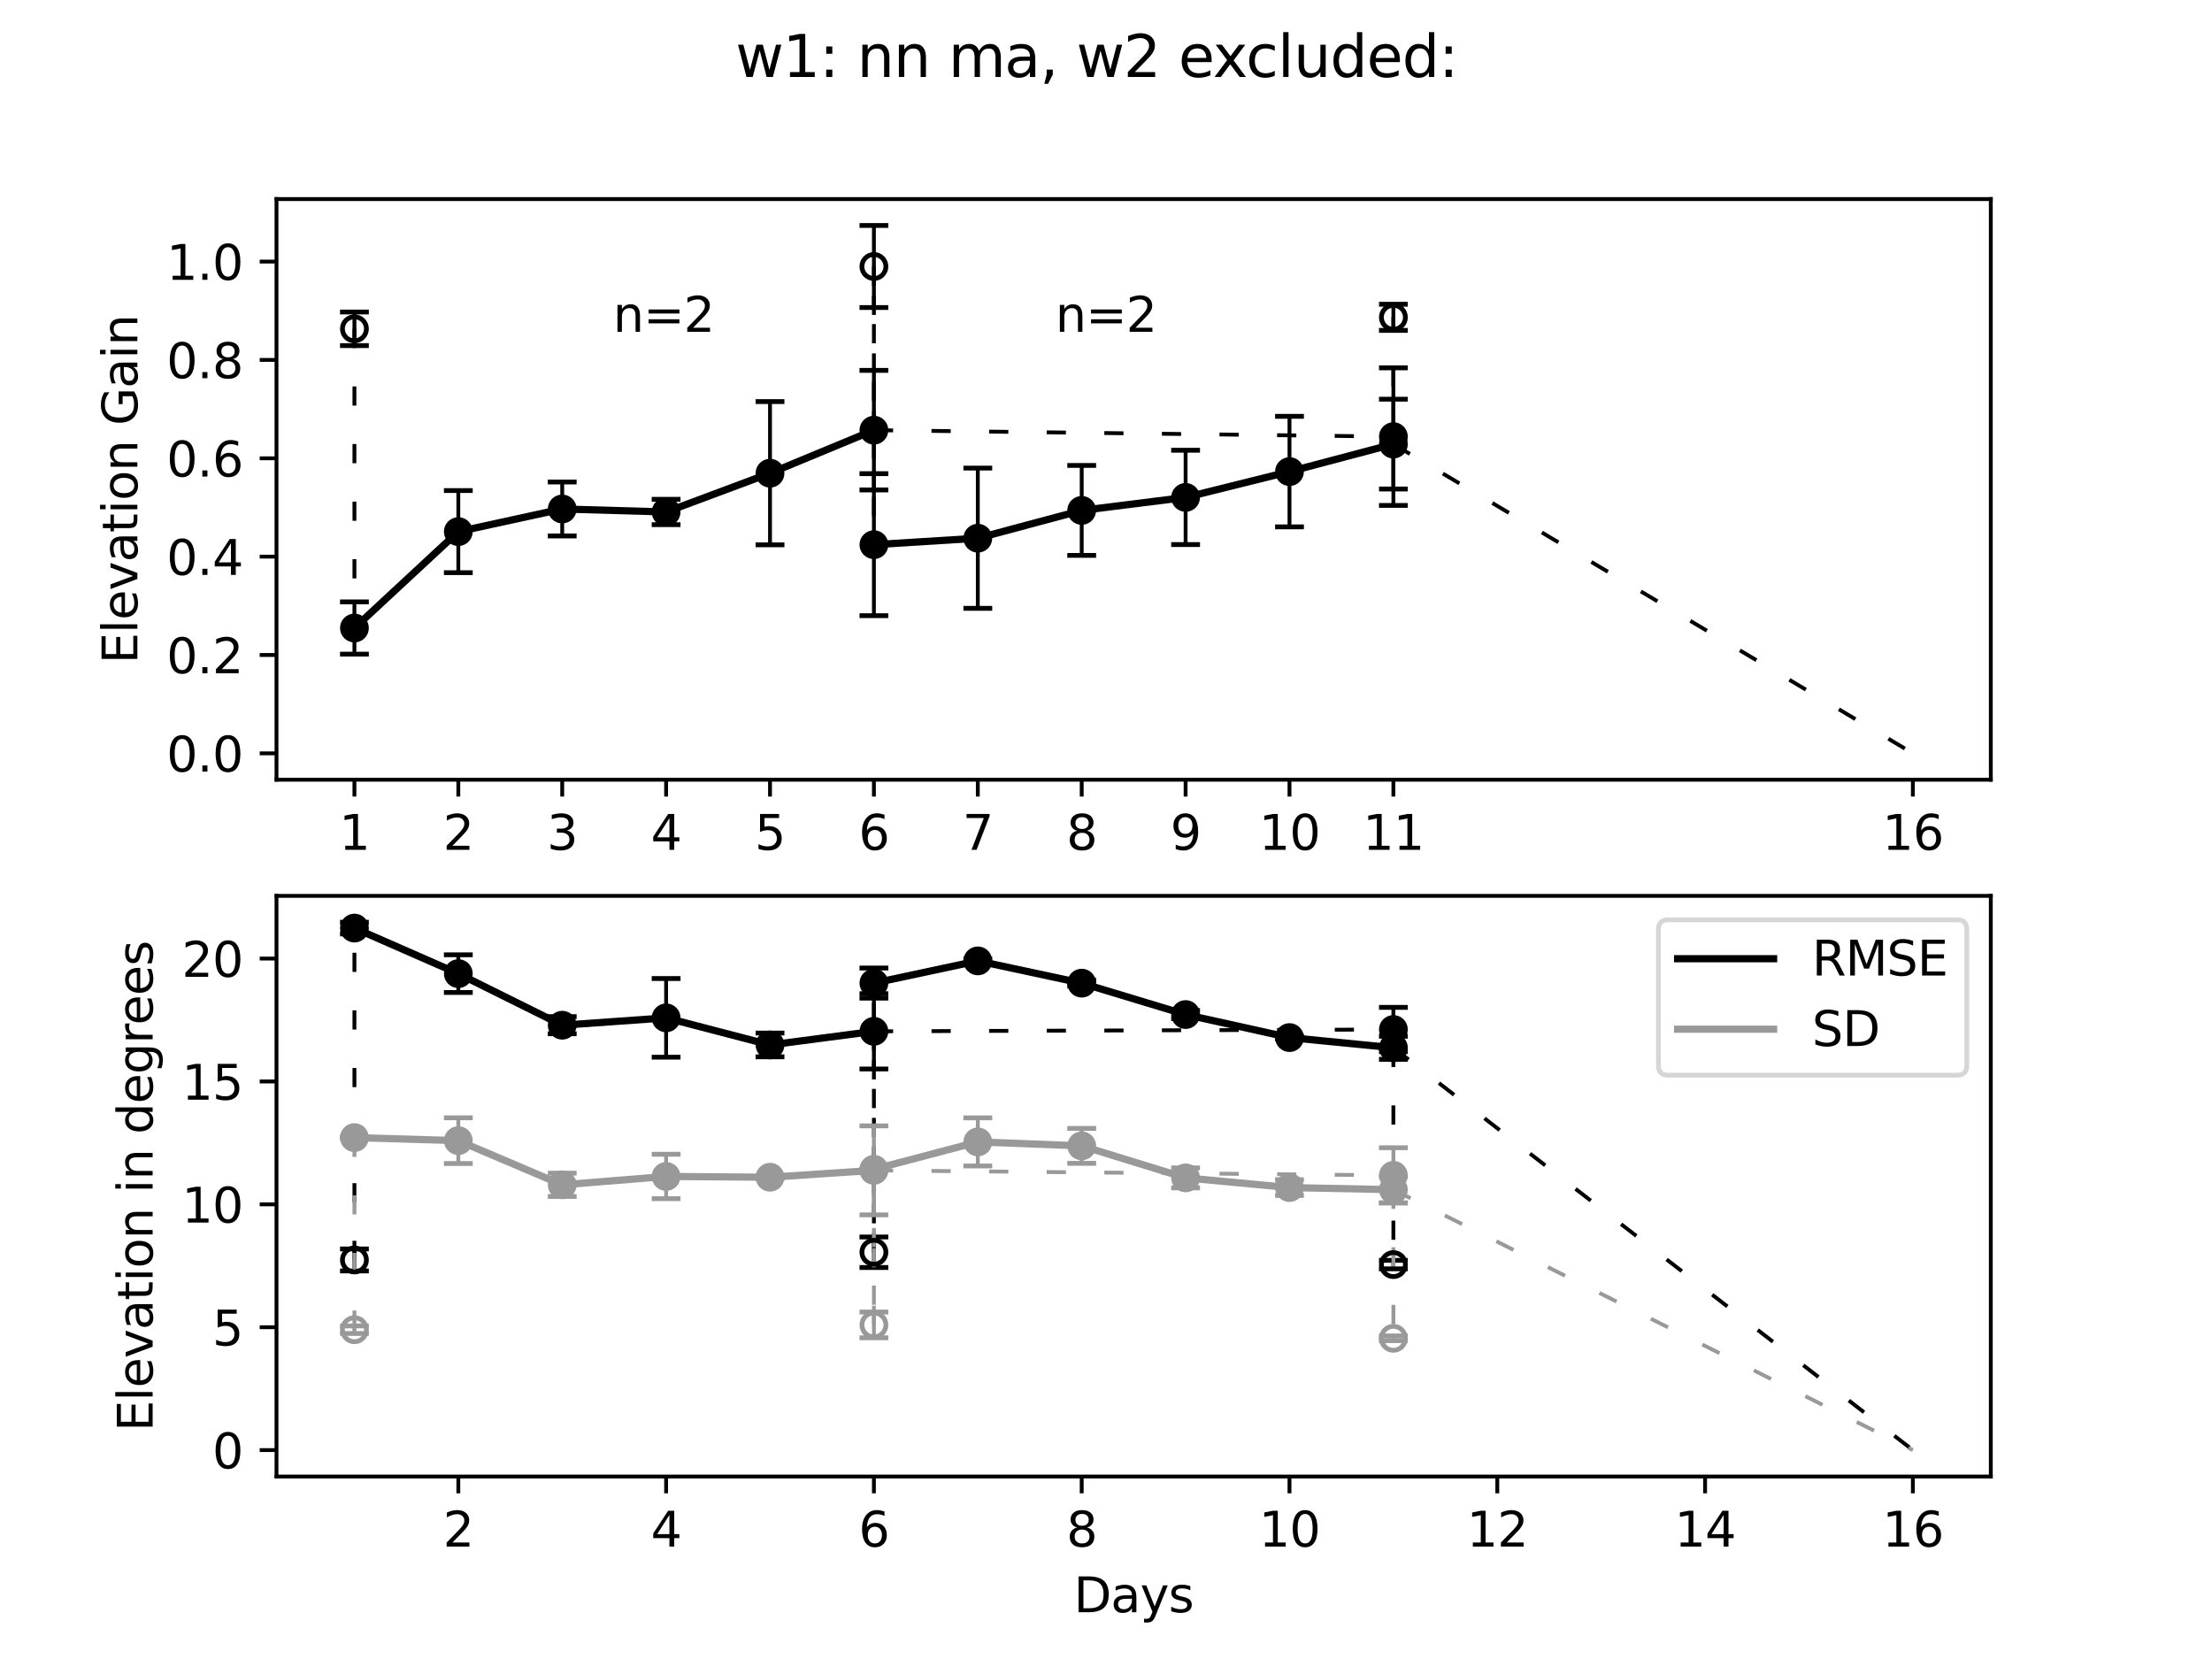 <?xml version="1.0" encoding="utf-8" standalone="no"?>
<!DOCTYPE svg PUBLIC "-//W3C//DTD SVG 1.1//EN"
  "http://www.w3.org/Graphics/SVG/1.1/DTD/svg11.dtd">
<svg xmlns:xlink="http://www.w3.org/1999/xlink" width="460.8pt" height="345.6pt" viewBox="0 0 460.8 345.6" xmlns="http://www.w3.org/2000/svg" version="1.1">
 <defs>
  <style type="text/css">*{stroke-linejoin: round; stroke-linecap: butt}</style>
 </defs>
 <g id="figure_1">
  <g id="patch_1">
   <path d="M 0 345.6 
L 460.8 345.6 
L 460.8 0 
L 0 0 
z
" style="fill: #ffffff"/>
  </g>
  <g id="axes_1">
   <g id="patch_2">
    <path d="M 57.6 162.432 
L 414.72 162.432 
L 414.72 41.472 
L 57.6 41.472 
z
" style="fill: #ffffff"/>
   </g>
   <g id="matplotlib.axis_1">
    <g id="xtick_1">
     <g id="line2d_1">
      <defs>
       <path id="m99b8ac9772" d="M 0 0 
L 0 3.5 
" style="stroke: #000000; stroke-width: 0.8"/>
      </defs>
      <g>
       <use xlink:href="#m99b8ac9772" x="73.833" y="162.432" style="stroke: #000000; stroke-width: 0.8"/>
      </g>
     </g>
     <g id="text_1">
      <!-- 1 -->
      <g transform="translate(70.651 177.03) scale(0.1 -0.1)">
       <defs>
        <path id="DejaVuSans-31" d="M 794 531 
L 1825 531 
L 1825 4091 
L 703 3866 
L 703 4441 
L 1819 4666 
L 2450 4666 
L 2450 531 
L 3481 531 
L 3481 0 
L 794 0 
L 794 531 
z
" transform="scale(0.016)"/>
       </defs>
       <use xlink:href="#DejaVuSans-31"/>
      </g>
     </g>
    </g>
    <g id="xtick_2">
     <g id="line2d_2">
      <g>
       <use xlink:href="#m99b8ac9772" x="95.476" y="162.432" style="stroke: #000000; stroke-width: 0.8"/>
      </g>
     </g>
     <g id="text_2">
      <!-- 2 -->
      <g transform="translate(92.295 177.03) scale(0.1 -0.1)">
       <defs>
        <path id="DejaVuSans-32" d="M 1228 531 
L 3431 531 
L 3431 0 
L 469 0 
L 469 531 
Q 828 903 1448 1529 
Q 2069 2156 2228 2338 
Q 2531 2678 2651 2914 
Q 2772 3150 2772 3378 
Q 2772 3750 2511 3984 
Q 2250 4219 1831 4219 
Q 1534 4219 1204 4116 
Q 875 4013 500 3803 
L 500 4441 
Q 881 4594 1212 4672 
Q 1544 4750 1819 4750 
Q 2544 4750 2975 4387 
Q 3406 4025 3406 3419 
Q 3406 3131 3298 2873 
Q 3191 2616 2906 2266 
Q 2828 2175 2409 1742 
Q 1991 1309 1228 531 
z
" transform="scale(0.016)"/>
       </defs>
       <use xlink:href="#DejaVuSans-32"/>
      </g>
     </g>
    </g>
    <g id="xtick_3">
     <g id="line2d_3">
      <g>
       <use xlink:href="#m99b8ac9772" x="117.12" y="162.432" style="stroke: #000000; stroke-width: 0.8"/>
      </g>
     </g>
     <g id="text_3">
      <!-- 3 -->
      <g transform="translate(113.939 177.03) scale(0.1 -0.1)">
       <defs>
        <path id="DejaVuSans-33" d="M 2597 2516 
Q 3050 2419 3304 2112 
Q 3559 1806 3559 1356 
Q 3559 666 3084 287 
Q 2609 -91 1734 -91 
Q 1441 -91 1130 -33 
Q 819 25 488 141 
L 488 750 
Q 750 597 1062 519 
Q 1375 441 1716 441 
Q 2309 441 2620 675 
Q 2931 909 2931 1356 
Q 2931 1769 2642 2001 
Q 2353 2234 1838 2234 
L 1294 2234 
L 1294 2753 
L 1863 2753 
Q 2328 2753 2575 2939 
Q 2822 3125 2822 3475 
Q 2822 3834 2567 4026 
Q 2313 4219 1838 4219 
Q 1578 4219 1281 4162 
Q 984 4106 628 3988 
L 628 4550 
Q 988 4650 1302 4700 
Q 1616 4750 1894 4750 
Q 2613 4750 3031 4423 
Q 3450 4097 3450 3541 
Q 3450 3153 3228 2886 
Q 3006 2619 2597 2516 
z
" transform="scale(0.016)"/>
       </defs>
       <use xlink:href="#DejaVuSans-33"/>
      </g>
     </g>
    </g>
    <g id="xtick_4">
     <g id="line2d_4">
      <g>
       <use xlink:href="#m99b8ac9772" x="138.764" y="162.432" style="stroke: #000000; stroke-width: 0.8"/>
      </g>
     </g>
     <g id="text_4">
      <!-- 4 -->
      <g transform="translate(135.582 177.03) scale(0.1 -0.1)">
       <defs>
        <path id="DejaVuSans-34" d="M 2419 4116 
L 825 1625 
L 2419 1625 
L 2419 4116 
z
M 2253 4666 
L 3047 4666 
L 3047 1625 
L 3713 1625 
L 3713 1100 
L 3047 1100 
L 3047 0 
L 2419 0 
L 2419 1100 
L 313 1100 
L 313 1709 
L 2253 4666 
z
" transform="scale(0.016)"/>
       </defs>
       <use xlink:href="#DejaVuSans-34"/>
      </g>
     </g>
    </g>
    <g id="xtick_5">
     <g id="line2d_5">
      <g>
       <use xlink:href="#m99b8ac9772" x="160.407" y="162.432" style="stroke: #000000; stroke-width: 0.8"/>
      </g>
     </g>
     <g id="text_5">
      <!-- 5 -->
      <g transform="translate(157.226 177.03) scale(0.1 -0.1)">
       <defs>
        <path id="DejaVuSans-35" d="M 691 4666 
L 3169 4666 
L 3169 4134 
L 1269 4134 
L 1269 2991 
Q 1406 3038 1543 3061 
Q 1681 3084 1819 3084 
Q 2600 3084 3056 2656 
Q 3513 2228 3513 1497 
Q 3513 744 3044 326 
Q 2575 -91 1722 -91 
Q 1428 -91 1123 -41 
Q 819 9 494 109 
L 494 744 
Q 775 591 1075 516 
Q 1375 441 1709 441 
Q 2250 441 2565 725 
Q 2881 1009 2881 1497 
Q 2881 1984 2565 2268 
Q 2250 2553 1709 2553 
Q 1456 2553 1204 2497 
Q 953 2441 691 2322 
L 691 4666 
z
" transform="scale(0.016)"/>
       </defs>
       <use xlink:href="#DejaVuSans-35"/>
      </g>
     </g>
    </g>
    <g id="xtick_6">
     <g id="line2d_6">
      <g>
       <use xlink:href="#m99b8ac9772" x="182.051" y="162.432" style="stroke: #000000; stroke-width: 0.8"/>
      </g>
     </g>
     <g id="text_6">
      <!-- 6 -->
      <g transform="translate(178.87 177.03) scale(0.1 -0.1)">
       <defs>
        <path id="DejaVuSans-36" d="M 2113 2584 
Q 1688 2584 1439 2293 
Q 1191 2003 1191 1497 
Q 1191 994 1439 701 
Q 1688 409 2113 409 
Q 2538 409 2786 701 
Q 3034 994 3034 1497 
Q 3034 2003 2786 2293 
Q 2538 2584 2113 2584 
z
M 3366 4563 
L 3366 3988 
Q 3128 4100 2886 4159 
Q 2644 4219 2406 4219 
Q 1781 4219 1451 3797 
Q 1122 3375 1075 2522 
Q 1259 2794 1537 2939 
Q 1816 3084 2150 3084 
Q 2853 3084 3261 2657 
Q 3669 2231 3669 1497 
Q 3669 778 3244 343 
Q 2819 -91 2113 -91 
Q 1303 -91 875 529 
Q 447 1150 447 2328 
Q 447 3434 972 4092 
Q 1497 4750 2381 4750 
Q 2619 4750 2861 4703 
Q 3103 4656 3366 4563 
z
" transform="scale(0.016)"/>
       </defs>
       <use xlink:href="#DejaVuSans-36"/>
      </g>
     </g>
    </g>
    <g id="xtick_7">
     <g id="line2d_7">
      <g>
       <use xlink:href="#m99b8ac9772" x="203.695" y="162.432" style="stroke: #000000; stroke-width: 0.8"/>
      </g>
     </g>
     <g id="text_7">
      <!-- 7 -->
      <g transform="translate(200.513 177.03) scale(0.1 -0.1)">
       <defs>
        <path id="DejaVuSans-37" d="M 525 4666 
L 3525 4666 
L 3525 4397 
L 1831 0 
L 1172 0 
L 2766 4134 
L 525 4134 
L 525 4666 
z
" transform="scale(0.016)"/>
       </defs>
       <use xlink:href="#DejaVuSans-37"/>
      </g>
     </g>
    </g>
    <g id="xtick_8">
     <g id="line2d_8">
      <g>
       <use xlink:href="#m99b8ac9772" x="225.338" y="162.432" style="stroke: #000000; stroke-width: 0.8"/>
      </g>
     </g>
     <g id="text_8">
      <!-- 8 -->
      <g transform="translate(222.157 177.03) scale(0.1 -0.1)">
       <defs>
        <path id="DejaVuSans-38" d="M 2034 2216 
Q 1584 2216 1326 1975 
Q 1069 1734 1069 1313 
Q 1069 891 1326 650 
Q 1584 409 2034 409 
Q 2484 409 2743 651 
Q 3003 894 3003 1313 
Q 3003 1734 2745 1975 
Q 2488 2216 2034 2216 
z
M 1403 2484 
Q 997 2584 770 2862 
Q 544 3141 544 3541 
Q 544 4100 942 4425 
Q 1341 4750 2034 4750 
Q 2731 4750 3128 4425 
Q 3525 4100 3525 3541 
Q 3525 3141 3298 2862 
Q 3072 2584 2669 2484 
Q 3125 2378 3379 2068 
Q 3634 1759 3634 1313 
Q 3634 634 3220 271 
Q 2806 -91 2034 -91 
Q 1263 -91 848 271 
Q 434 634 434 1313 
Q 434 1759 690 2068 
Q 947 2378 1403 2484 
z
M 1172 3481 
Q 1172 3119 1398 2916 
Q 1625 2713 2034 2713 
Q 2441 2713 2670 2916 
Q 2900 3119 2900 3481 
Q 2900 3844 2670 4047 
Q 2441 4250 2034 4250 
Q 1625 4250 1398 4047 
Q 1172 3844 1172 3481 
z
" transform="scale(0.016)"/>
       </defs>
       <use xlink:href="#DejaVuSans-38"/>
      </g>
     </g>
    </g>
    <g id="xtick_9">
     <g id="line2d_9">
      <g>
       <use xlink:href="#m99b8ac9772" x="246.982" y="162.432" style="stroke: #000000; stroke-width: 0.8"/>
      </g>
     </g>
     <g id="text_9">
      <!-- 9 -->
      <g transform="translate(243.801 177.03) scale(0.1 -0.1)">
       <defs>
        <path id="DejaVuSans-39" d="M 703 97 
L 703 672 
Q 941 559 1184 500 
Q 1428 441 1663 441 
Q 2288 441 2617 861 
Q 2947 1281 2994 2138 
Q 2813 1869 2534 1725 
Q 2256 1581 1919 1581 
Q 1219 1581 811 2004 
Q 403 2428 403 3163 
Q 403 3881 828 4315 
Q 1253 4750 1959 4750 
Q 2769 4750 3195 4129 
Q 3622 3509 3622 2328 
Q 3622 1225 3098 567 
Q 2575 -91 1691 -91 
Q 1453 -91 1209 -44 
Q 966 3 703 97 
z
M 1959 2075 
Q 2384 2075 2632 2365 
Q 2881 2656 2881 3163 
Q 2881 3666 2632 3958 
Q 2384 4250 1959 4250 
Q 1534 4250 1286 3958 
Q 1038 3666 1038 3163 
Q 1038 2656 1286 2365 
Q 1534 2075 1959 2075 
z
" transform="scale(0.016)"/>
       </defs>
       <use xlink:href="#DejaVuSans-39"/>
      </g>
     </g>
    </g>
    <g id="xtick_10">
     <g id="line2d_10">
      <g>
       <use xlink:href="#m99b8ac9772" x="268.625" y="162.432" style="stroke: #000000; stroke-width: 0.8"/>
      </g>
     </g>
     <g id="text_10">
      <!-- 10 -->
      <g transform="translate(262.263 177.03) scale(0.1 -0.1)">
       <defs>
        <path id="DejaVuSans-30" d="M 2034 4250 
Q 1547 4250 1301 3770 
Q 1056 3291 1056 2328 
Q 1056 1369 1301 889 
Q 1547 409 2034 409 
Q 2525 409 2770 889 
Q 3016 1369 3016 2328 
Q 3016 3291 2770 3770 
Q 2525 4250 2034 4250 
z
M 2034 4750 
Q 2819 4750 3233 4129 
Q 3647 3509 3647 2328 
Q 3647 1150 3233 529 
Q 2819 -91 2034 -91 
Q 1250 -91 836 529 
Q 422 1150 422 2328 
Q 422 3509 836 4129 
Q 1250 4750 2034 4750 
z
" transform="scale(0.016)"/>
       </defs>
       <use xlink:href="#DejaVuSans-31"/>
       <use xlink:href="#DejaVuSans-30" x="63.623"/>
      </g>
     </g>
    </g>
    <g id="xtick_11">
     <g id="line2d_11">
      <g>
       <use xlink:href="#m99b8ac9772" x="290.269" y="162.432" style="stroke: #000000; stroke-width: 0.8"/>
      </g>
     </g>
     <g id="text_11">
      <!-- 11 -->
      <g transform="translate(283.907 177.03) scale(0.1 -0.1)">
       <use xlink:href="#DejaVuSans-31"/>
       <use xlink:href="#DejaVuSans-31" x="63.623"/>
      </g>
     </g>
    </g>
    <g id="xtick_12">
     <g id="line2d_12">
      <g>
       <use xlink:href="#m99b8ac9772" x="398.487" y="162.432" style="stroke: #000000; stroke-width: 0.8"/>
      </g>
     </g>
     <g id="text_12">
      <!-- 16 -->
      <g transform="translate(392.125 177.03) scale(0.1 -0.1)">
       <use xlink:href="#DejaVuSans-31"/>
       <use xlink:href="#DejaVuSans-36" x="63.623"/>
      </g>
     </g>
    </g>
   </g>
   <g id="matplotlib.axis_2">
    <g id="ytick_1">
     <g id="line2d_13">
      <defs>
       <path id="m2512ee5a54" d="M 0 0 
L -3.5 0 
" style="stroke: #000000; stroke-width: 0.8"/>
      </defs>
      <g>
       <use xlink:href="#m2512ee5a54" x="57.6" y="156.934" style="stroke: #000000; stroke-width: 0.8"/>
      </g>
     </g>
     <g id="text_13">
      <!-- 0.0 -->
      <g transform="translate(34.697 160.733) scale(0.1 -0.1)">
       <defs>
        <path id="DejaVuSans-2e" d="M 684 794 
L 1344 794 
L 1344 0 
L 684 0 
L 684 794 
z
" transform="scale(0.016)"/>
       </defs>
       <use xlink:href="#DejaVuSans-30"/>
       <use xlink:href="#DejaVuSans-2e" x="63.623"/>
       <use xlink:href="#DejaVuSans-30" x="95.41"/>
      </g>
     </g>
    </g>
    <g id="ytick_2">
     <g id="line2d_14">
      <g>
       <use xlink:href="#m2512ee5a54" x="57.6" y="136.445" style="stroke: #000000; stroke-width: 0.8"/>
      </g>
     </g>
     <g id="text_14">
      <!-- 0.2 -->
      <g transform="translate(34.697 140.245) scale(0.1 -0.1)">
       <use xlink:href="#DejaVuSans-30"/>
       <use xlink:href="#DejaVuSans-2e" x="63.623"/>
       <use xlink:href="#DejaVuSans-32" x="95.41"/>
      </g>
     </g>
    </g>
    <g id="ytick_3">
     <g id="line2d_15">
      <g>
       <use xlink:href="#m2512ee5a54" x="57.6" y="115.957" style="stroke: #000000; stroke-width: 0.8"/>
      </g>
     </g>
     <g id="text_15">
      <!-- 0.4 -->
      <g transform="translate(34.697 119.756) scale(0.1 -0.1)">
       <use xlink:href="#DejaVuSans-30"/>
       <use xlink:href="#DejaVuSans-2e" x="63.623"/>
       <use xlink:href="#DejaVuSans-34" x="95.41"/>
      </g>
     </g>
    </g>
    <g id="ytick_4">
     <g id="line2d_16">
      <g>
       <use xlink:href="#m2512ee5a54" x="57.6" y="95.468" style="stroke: #000000; stroke-width: 0.8"/>
      </g>
     </g>
     <g id="text_16">
      <!-- 0.6 -->
      <g transform="translate(34.697 99.268) scale(0.1 -0.1)">
       <use xlink:href="#DejaVuSans-30"/>
       <use xlink:href="#DejaVuSans-2e" x="63.623"/>
       <use xlink:href="#DejaVuSans-36" x="95.41"/>
      </g>
     </g>
    </g>
    <g id="ytick_5">
     <g id="line2d_17">
      <g>
       <use xlink:href="#m2512ee5a54" x="57.6" y="74.98" style="stroke: #000000; stroke-width: 0.8"/>
      </g>
     </g>
     <g id="text_17">
      <!-- 0.8 -->
      <g transform="translate(34.697 78.779) scale(0.1 -0.1)">
       <use xlink:href="#DejaVuSans-30"/>
       <use xlink:href="#DejaVuSans-2e" x="63.623"/>
       <use xlink:href="#DejaVuSans-38" x="95.41"/>
      </g>
     </g>
    </g>
    <g id="ytick_6">
     <g id="line2d_18">
      <g>
       <use xlink:href="#m2512ee5a54" x="57.6" y="54.492" style="stroke: #000000; stroke-width: 0.8"/>
      </g>
     </g>
     <g id="text_18">
      <!-- 1.0 -->
      <g transform="translate(34.697 58.291) scale(0.1 -0.1)">
       <use xlink:href="#DejaVuSans-31"/>
       <use xlink:href="#DejaVuSans-2e" x="63.623"/>
       <use xlink:href="#DejaVuSans-30" x="95.41"/>
      </g>
     </g>
    </g>
    <g id="text_19">
     <!-- Elevation Gain -->
     <g transform="translate(28.617 138.263) rotate(-90) scale(0.1 -0.1)">
      <defs>
       <path id="DejaVuSans-45" d="M 628 4666 
L 3578 4666 
L 3578 4134 
L 1259 4134 
L 1259 2753 
L 3481 2753 
L 3481 2222 
L 1259 2222 
L 1259 531 
L 3634 531 
L 3634 0 
L 628 0 
L 628 4666 
z
" transform="scale(0.016)"/>
       <path id="DejaVuSans-6c" d="M 603 4863 
L 1178 4863 
L 1178 0 
L 603 0 
L 603 4863 
z
" transform="scale(0.016)"/>
       <path id="DejaVuSans-65" d="M 3597 1894 
L 3597 1613 
L 953 1613 
Q 991 1019 1311 708 
Q 1631 397 2203 397 
Q 2534 397 2845 478 
Q 3156 559 3463 722 
L 3463 178 
Q 3153 47 2828 -22 
Q 2503 -91 2169 -91 
Q 1331 -91 842 396 
Q 353 884 353 1716 
Q 353 2575 817 3079 
Q 1281 3584 2069 3584 
Q 2775 3584 3186 3129 
Q 3597 2675 3597 1894 
z
M 3022 2063 
Q 3016 2534 2758 2815 
Q 2500 3097 2075 3097 
Q 1594 3097 1305 2825 
Q 1016 2553 972 2059 
L 3022 2063 
z
" transform="scale(0.016)"/>
       <path id="DejaVuSans-76" d="M 191 3500 
L 800 3500 
L 1894 563 
L 2988 3500 
L 3597 3500 
L 2284 0 
L 1503 0 
L 191 3500 
z
" transform="scale(0.016)"/>
       <path id="DejaVuSans-61" d="M 2194 1759 
Q 1497 1759 1228 1600 
Q 959 1441 959 1056 
Q 959 750 1161 570 
Q 1363 391 1709 391 
Q 2188 391 2477 730 
Q 2766 1069 2766 1631 
L 2766 1759 
L 2194 1759 
z
M 3341 1997 
L 3341 0 
L 2766 0 
L 2766 531 
Q 2569 213 2275 61 
Q 1981 -91 1556 -91 
Q 1019 -91 701 211 
Q 384 513 384 1019 
Q 384 1609 779 1909 
Q 1175 2209 1959 2209 
L 2766 2209 
L 2766 2266 
Q 2766 2663 2505 2880 
Q 2244 3097 1772 3097 
Q 1472 3097 1187 3025 
Q 903 2953 641 2809 
L 641 3341 
Q 956 3463 1253 3523 
Q 1550 3584 1831 3584 
Q 2591 3584 2966 3190 
Q 3341 2797 3341 1997 
z
" transform="scale(0.016)"/>
       <path id="DejaVuSans-74" d="M 1172 4494 
L 1172 3500 
L 2356 3500 
L 2356 3053 
L 1172 3053 
L 1172 1153 
Q 1172 725 1289 603 
Q 1406 481 1766 481 
L 2356 481 
L 2356 0 
L 1766 0 
Q 1100 0 847 248 
Q 594 497 594 1153 
L 594 3053 
L 172 3053 
L 172 3500 
L 594 3500 
L 594 4494 
L 1172 4494 
z
" transform="scale(0.016)"/>
       <path id="DejaVuSans-69" d="M 603 3500 
L 1178 3500 
L 1178 0 
L 603 0 
L 603 3500 
z
M 603 4863 
L 1178 4863 
L 1178 4134 
L 603 4134 
L 603 4863 
z
" transform="scale(0.016)"/>
       <path id="DejaVuSans-6f" d="M 1959 3097 
Q 1497 3097 1228 2736 
Q 959 2375 959 1747 
Q 959 1119 1226 758 
Q 1494 397 1959 397 
Q 2419 397 2687 759 
Q 2956 1122 2956 1747 
Q 2956 2369 2687 2733 
Q 2419 3097 1959 3097 
z
M 1959 3584 
Q 2709 3584 3137 3096 
Q 3566 2609 3566 1747 
Q 3566 888 3137 398 
Q 2709 -91 1959 -91 
Q 1206 -91 779 398 
Q 353 888 353 1747 
Q 353 2609 779 3096 
Q 1206 3584 1959 3584 
z
" transform="scale(0.016)"/>
       <path id="DejaVuSans-6e" d="M 3513 2113 
L 3513 0 
L 2938 0 
L 2938 2094 
Q 2938 2591 2744 2837 
Q 2550 3084 2163 3084 
Q 1697 3084 1428 2787 
Q 1159 2491 1159 1978 
L 1159 0 
L 581 0 
L 581 3500 
L 1159 3500 
L 1159 2956 
Q 1366 3272 1645 3428 
Q 1925 3584 2291 3584 
Q 2894 3584 3203 3211 
Q 3513 2838 3513 2113 
z
" transform="scale(0.016)"/>
       <path id="DejaVuSans-20" transform="scale(0.016)"/>
       <path id="DejaVuSans-47" d="M 3809 666 
L 3809 1919 
L 2778 1919 
L 2778 2438 
L 4434 2438 
L 4434 434 
Q 4069 175 3628 42 
Q 3188 -91 2688 -91 
Q 1594 -91 976 548 
Q 359 1188 359 2328 
Q 359 3472 976 4111 
Q 1594 4750 2688 4750 
Q 3144 4750 3555 4637 
Q 3966 4525 4313 4306 
L 4313 3634 
Q 3963 3931 3569 4081 
Q 3175 4231 2741 4231 
Q 1884 4231 1454 3753 
Q 1025 3275 1025 2328 
Q 1025 1384 1454 906 
Q 1884 428 2741 428 
Q 3075 428 3337 486 
Q 3600 544 3809 666 
z
" transform="scale(0.016)"/>
      </defs>
      <use xlink:href="#DejaVuSans-45"/>
      <use xlink:href="#DejaVuSans-6c" x="63.184"/>
      <use xlink:href="#DejaVuSans-65" x="90.967"/>
      <use xlink:href="#DejaVuSans-76" x="152.49"/>
      <use xlink:href="#DejaVuSans-61" x="211.67"/>
      <use xlink:href="#DejaVuSans-74" x="272.949"/>
      <use xlink:href="#DejaVuSans-69" x="312.158"/>
      <use xlink:href="#DejaVuSans-6f" x="339.941"/>
      <use xlink:href="#DejaVuSans-6e" x="401.123"/>
      <use xlink:href="#DejaVuSans-20" x="464.502"/>
      <use xlink:href="#DejaVuSans-47" x="496.289"/>
      <use xlink:href="#DejaVuSans-61" x="573.779"/>
      <use xlink:href="#DejaVuSans-69" x="635.059"/>
      <use xlink:href="#DejaVuSans-6e" x="662.842"/>
     </g>
    </g>
   </g>
   <g id="line2d_19">
    <path d="M 73.833 68.496 
L 73.833 130.828 
" clip-path="url(#pdf95508260)" style="fill: none; stroke-dasharray: 4,8; stroke-dashoffset: 0; stroke: #000000; stroke-width: 0.8"/>
   </g>
   <g id="line2d_20">
    <path d="M 73.833 130.828 
L 95.476 110.746 
L 117.12 106.03 
L 138.764 106.654 
L 160.407 98.578 
L 182.051 89.611 
" clip-path="url(#pdf95508260)" style="fill: none; stroke: #000000; stroke-width: 1.5; stroke-linecap: square"/>
   </g>
   <g id="line2d_21">
    <path d="M 182.051 89.611 
L 182.051 55.515 
" clip-path="url(#pdf95508260)" style="fill: none; stroke-dasharray: 4,8; stroke-dashoffset: 0; stroke: #000000; stroke-width: 0.8"/>
   </g>
   <g id="line2d_22">
    <path d="M 182.051 55.515 
L 182.051 113.466 
" clip-path="url(#pdf95508260)" style="fill: none; stroke-dasharray: 4,8; stroke-dashoffset: 0; stroke: #000000; stroke-width: 0.8"/>
   </g>
   <g id="line2d_23">
    <path d="M 182.051 113.466 
L 203.695 112.118 
L 225.338 106.326 
L 246.982 103.62 
L 268.625 98.241 
L 290.269 92.515 
" clip-path="url(#pdf95508260)" style="fill: none; stroke: #000000; stroke-width: 1.5; stroke-linecap: square"/>
   </g>
   <g id="line2d_24">
    <path d="M 290.269 92.515 
L 290.269 66.102 
" clip-path="url(#pdf95508260)" style="fill: none; stroke-dasharray: 4,8; stroke-dashoffset: 0; stroke: #000000; stroke-width: 0.8"/>
   </g>
   <g id="line2d_25">
    <path d="M 182.051 89.611 
L 290.269 90.958 
" clip-path="url(#pdf95508260)" style="fill: none; stroke-dasharray: 4,8; stroke-dashoffset: 0; stroke: #000000; stroke-width: 0.8"/>
   </g>
   <g id="line2d_26">
    <path d="M 290.269 92.515 
L 398.487 156.934 
" clip-path="url(#pdf95508260)" style="fill: none; stroke-dasharray: 4,8; stroke-dashoffset: 0; stroke: #000000; stroke-width: 0.8"/>
   </g>
   <g id="LineCollection_1">
    <path d="M 73.833 71.997 
L 73.833 64.995 
" clip-path="url(#pdf95508260)" style="fill: none; stroke: #000000; stroke-width: 0.8"/>
    <path d="M 182.051 64.06 
L 182.051 46.97 
" clip-path="url(#pdf95508260)" style="fill: none; stroke: #000000; stroke-width: 0.8"/>
    <path d="M 290.269 68.824 
L 290.269 63.38 
" clip-path="url(#pdf95508260)" style="fill: none; stroke: #000000; stroke-width: 0.8"/>
   </g>
   <g id="line2d_27">
    <defs>
     <path id="m10cc203f64" d="M 3 0 
L -3 -0 
" style="stroke: #000000"/>
    </defs>
    <g clip-path="url(#pdf95508260)">
     <use xlink:href="#m10cc203f64" x="73.833" y="71.997" style="stroke: #000000"/>
     <use xlink:href="#m10cc203f64" x="182.051" y="64.06" style="stroke: #000000"/>
     <use xlink:href="#m10cc203f64" x="290.269" y="68.824" style="stroke: #000000"/>
    </g>
   </g>
   <g id="line2d_28">
    <g clip-path="url(#pdf95508260)">
     <use xlink:href="#m10cc203f64" x="73.833" y="64.995" style="stroke: #000000"/>
     <use xlink:href="#m10cc203f64" x="182.051" y="46.97" style="stroke: #000000"/>
     <use xlink:href="#m10cc203f64" x="290.269" y="63.38" style="stroke: #000000"/>
    </g>
   </g>
   <g id="LineCollection_2">
    <path d="M 73.833 136.271 
L 73.833 125.385 
" clip-path="url(#pdf95508260)" style="fill: none; stroke: #000000; stroke-width: 0.8"/>
    <path d="M 95.476 119.297 
L 95.476 102.195 
" clip-path="url(#pdf95508260)" style="fill: none; stroke: #000000; stroke-width: 0.8"/>
    <path d="M 117.12 111.649 
L 117.12 100.411 
" clip-path="url(#pdf95508260)" style="fill: none; stroke: #000000; stroke-width: 0.8"/>
    <path d="M 138.764 109.299 
L 138.764 104.008 
" clip-path="url(#pdf95508260)" style="fill: none; stroke: #000000; stroke-width: 0.8"/>
    <path d="M 160.407 113.5 
L 160.407 83.656 
" clip-path="url(#pdf95508260)" style="fill: none; stroke: #000000; stroke-width: 0.8"/>
    <path d="M 182.051 102.066 
L 182.051 77.157 
" clip-path="url(#pdf95508260)" style="fill: none; stroke: #000000; stroke-width: 0.8"/>
    <path d="M 290.269 105.288 
L 290.269 76.627 
" clip-path="url(#pdf95508260)" style="fill: none; stroke: #000000; stroke-width: 0.8"/>
   </g>
   <g id="line2d_29">
    <g clip-path="url(#pdf95508260)">
     <use xlink:href="#m10cc203f64" x="73.833" y="136.271" style="stroke: #000000"/>
     <use xlink:href="#m10cc203f64" x="95.476" y="119.297" style="stroke: #000000"/>
     <use xlink:href="#m10cc203f64" x="117.12" y="111.649" style="stroke: #000000"/>
     <use xlink:href="#m10cc203f64" x="138.764" y="109.299" style="stroke: #000000"/>
     <use xlink:href="#m10cc203f64" x="160.407" y="113.5" style="stroke: #000000"/>
     <use xlink:href="#m10cc203f64" x="182.051" y="102.066" style="stroke: #000000"/>
     <use xlink:href="#m10cc203f64" x="290.269" y="105.288" style="stroke: #000000"/>
    </g>
   </g>
   <g id="line2d_30">
    <g clip-path="url(#pdf95508260)">
     <use xlink:href="#m10cc203f64" x="73.833" y="125.385" style="stroke: #000000"/>
     <use xlink:href="#m10cc203f64" x="95.476" y="102.195" style="stroke: #000000"/>
     <use xlink:href="#m10cc203f64" x="117.12" y="100.411" style="stroke: #000000"/>
     <use xlink:href="#m10cc203f64" x="138.764" y="104.008" style="stroke: #000000"/>
     <use xlink:href="#m10cc203f64" x="160.407" y="83.656" style="stroke: #000000"/>
     <use xlink:href="#m10cc203f64" x="182.051" y="77.157" style="stroke: #000000"/>
     <use xlink:href="#m10cc203f64" x="290.269" y="76.627" style="stroke: #000000"/>
    </g>
   </g>
   <g id="LineCollection_3">
    <path d="M 182.051 128.26 
L 182.051 98.673 
" clip-path="url(#pdf95508260)" style="fill: none; stroke: #000000; stroke-width: 0.8"/>
    <path d="M 203.695 126.725 
L 203.695 97.51 
" clip-path="url(#pdf95508260)" style="fill: none; stroke: #000000; stroke-width: 0.8"/>
    <path d="M 225.338 115.697 
L 225.338 96.955 
" clip-path="url(#pdf95508260)" style="fill: none; stroke: #000000; stroke-width: 0.8"/>
    <path d="M 246.982 113.445 
L 246.982 93.795 
" clip-path="url(#pdf95508260)" style="fill: none; stroke: #000000; stroke-width: 0.8"/>
    <path d="M 268.625 109.756 
L 268.625 86.727 
" clip-path="url(#pdf95508260)" style="fill: none; stroke: #000000; stroke-width: 0.8"/>
    <path d="M 290.269 101.868 
L 290.269 83.161 
" clip-path="url(#pdf95508260)" style="fill: none; stroke: #000000; stroke-width: 0.8"/>
   </g>
   <g id="line2d_31">
    <g clip-path="url(#pdf95508260)">
     <use xlink:href="#m10cc203f64" x="182.051" y="128.26" style="stroke: #000000"/>
     <use xlink:href="#m10cc203f64" x="203.695" y="126.725" style="stroke: #000000"/>
     <use xlink:href="#m10cc203f64" x="225.338" y="115.697" style="stroke: #000000"/>
     <use xlink:href="#m10cc203f64" x="246.982" y="113.445" style="stroke: #000000"/>
     <use xlink:href="#m10cc203f64" x="268.625" y="109.756" style="stroke: #000000"/>
     <use xlink:href="#m10cc203f64" x="290.269" y="101.868" style="stroke: #000000"/>
    </g>
   </g>
   <g id="line2d_32">
    <g clip-path="url(#pdf95508260)">
     <use xlink:href="#m10cc203f64" x="182.051" y="98.673" style="stroke: #000000"/>
     <use xlink:href="#m10cc203f64" x="203.695" y="97.51" style="stroke: #000000"/>
     <use xlink:href="#m10cc203f64" x="225.338" y="96.955" style="stroke: #000000"/>
     <use xlink:href="#m10cc203f64" x="246.982" y="93.795" style="stroke: #000000"/>
     <use xlink:href="#m10cc203f64" x="268.625" y="86.727" style="stroke: #000000"/>
     <use xlink:href="#m10cc203f64" x="290.269" y="83.161" style="stroke: #000000"/>
    </g>
   </g>
   <g id="line2d_33">
    <defs>
     <path id="m529352b76b" d="M 0 2.5 
C 0.663 2.5 1.299 2.237 1.768 1.768 
C 2.237 1.299 2.5 0.663 2.5 0 
C 2.5 -0.663 2.237 -1.299 1.768 -1.768 
C 1.299 -2.237 0.663 -2.5 0 -2.5 
C -0.663 -2.5 -1.299 -2.237 -1.768 -1.768 
C -2.237 -1.299 -2.5 -0.663 -2.5 0 
C -2.5 0.663 -2.237 1.299 -1.768 1.768 
C -1.299 2.237 -0.663 2.5 0 2.5 
z
" style="stroke: #000000"/>
    </defs>
    <g clip-path="url(#pdf95508260)">
     <use xlink:href="#m529352b76b" x="73.833" y="68.496" style="fill-opacity: 0; stroke: #000000"/>
     <use xlink:href="#m529352b76b" x="182.051" y="55.515" style="fill-opacity: 0; stroke: #000000"/>
     <use xlink:href="#m529352b76b" x="290.269" y="66.102" style="fill-opacity: 0; stroke: #000000"/>
    </g>
   </g>
   <g id="line2d_34">
    <defs>
     <path id="m5a6818909b" d="M 0 2.5 
C 0.663 2.5 1.299 2.237 1.768 1.768 
C 2.237 1.299 2.5 0.663 2.5 0 
C 2.5 -0.663 2.237 -1.299 1.768 -1.768 
C 1.299 -2.237 0.663 -2.5 0 -2.5 
C -0.663 -2.5 -1.299 -2.237 -1.768 -1.768 
C -2.237 -1.299 -2.5 -0.663 -2.5 0 
C -2.5 0.663 -2.237 1.299 -1.768 1.768 
C -1.299 2.237 -0.663 2.5 0 2.5 
z
" style="stroke: #000000"/>
    </defs>
    <g clip-path="url(#pdf95508260)">
     <use xlink:href="#m5a6818909b" x="73.833" y="130.828" style="stroke: #000000"/>
     <use xlink:href="#m5a6818909b" x="95.476" y="110.746" style="stroke: #000000"/>
     <use xlink:href="#m5a6818909b" x="117.12" y="106.03" style="stroke: #000000"/>
     <use xlink:href="#m5a6818909b" x="138.764" y="106.654" style="stroke: #000000"/>
     <use xlink:href="#m5a6818909b" x="160.407" y="98.578" style="stroke: #000000"/>
     <use xlink:href="#m5a6818909b" x="182.051" y="89.611" style="stroke: #000000"/>
     <use xlink:href="#m5a6818909b" x="290.269" y="90.958" style="stroke: #000000"/>
    </g>
   </g>
   <g id="line2d_35">
    <g clip-path="url(#pdf95508260)">
     <use xlink:href="#m5a6818909b" x="182.051" y="113.466" style="stroke: #000000"/>
     <use xlink:href="#m5a6818909b" x="203.695" y="112.118" style="stroke: #000000"/>
     <use xlink:href="#m5a6818909b" x="225.338" y="106.326" style="stroke: #000000"/>
     <use xlink:href="#m5a6818909b" x="246.982" y="103.62" style="stroke: #000000"/>
     <use xlink:href="#m5a6818909b" x="268.625" y="98.241" style="stroke: #000000"/>
     <use xlink:href="#m5a6818909b" x="290.269" y="92.515" style="stroke: #000000"/>
    </g>
   </g>
   <g id="patch_3">
    <path d="M 57.6 162.432 
L 57.6 41.472 
" style="fill: none; stroke: #000000; stroke-width: 0.8; stroke-linejoin: miter; stroke-linecap: square"/>
   </g>
   <g id="patch_4">
    <path d="M 414.72 162.432 
L 414.72 41.472 
" style="fill: none; stroke: #000000; stroke-width: 0.8; stroke-linejoin: miter; stroke-linecap: square"/>
   </g>
   <g id="patch_5">
    <path d="M 57.6 162.432 
L 414.72 162.432 
" style="fill: none; stroke: #000000; stroke-width: 0.8; stroke-linejoin: miter; stroke-linecap: square"/>
   </g>
   <g id="patch_6">
    <path d="M 57.6 41.472 
L 414.72 41.472 
" style="fill: none; stroke: #000000; stroke-width: 0.8; stroke-linejoin: miter; stroke-linecap: square"/>
   </g>
  </g>
  <g id="axes_2">
   <g id="patch_7">
    <path d="M 57.6 307.584 
L 414.72 307.584 
L 414.72 186.624 
L 57.6 186.624 
z
" style="fill: #ffffff"/>
   </g>
   <g id="matplotlib.axis_3">
    <g id="xtick_13">
     <g id="line2d_36">
      <g>
       <use xlink:href="#m99b8ac9772" x="95.476" y="307.584" style="stroke: #000000; stroke-width: 0.8"/>
      </g>
     </g>
     <g id="text_20">
      <!-- 2 -->
      <g transform="translate(92.295 322.182) scale(0.1 -0.1)">
       <use xlink:href="#DejaVuSans-32"/>
      </g>
     </g>
    </g>
    <g id="xtick_14">
     <g id="line2d_37">
      <g>
       <use xlink:href="#m99b8ac9772" x="138.764" y="307.584" style="stroke: #000000; stroke-width: 0.8"/>
      </g>
     </g>
     <g id="text_21">
      <!-- 4 -->
      <g transform="translate(135.582 322.182) scale(0.1 -0.1)">
       <use xlink:href="#DejaVuSans-34"/>
      </g>
     </g>
    </g>
    <g id="xtick_15">
     <g id="line2d_38">
      <g>
       <use xlink:href="#m99b8ac9772" x="182.051" y="307.584" style="stroke: #000000; stroke-width: 0.8"/>
      </g>
     </g>
     <g id="text_22">
      <!-- 6 -->
      <g transform="translate(178.87 322.182) scale(0.1 -0.1)">
       <use xlink:href="#DejaVuSans-36"/>
      </g>
     </g>
    </g>
    <g id="xtick_16">
     <g id="line2d_39">
      <g>
       <use xlink:href="#m99b8ac9772" x="225.338" y="307.584" style="stroke: #000000; stroke-width: 0.8"/>
      </g>
     </g>
     <g id="text_23">
      <!-- 8 -->
      <g transform="translate(222.157 322.182) scale(0.1 -0.1)">
       <use xlink:href="#DejaVuSans-38"/>
      </g>
     </g>
    </g>
    <g id="xtick_17">
     <g id="line2d_40">
      <g>
       <use xlink:href="#m99b8ac9772" x="268.625" y="307.584" style="stroke: #000000; stroke-width: 0.8"/>
      </g>
     </g>
     <g id="text_24">
      <!-- 10 -->
      <g transform="translate(262.263 322.182) scale(0.1 -0.1)">
       <use xlink:href="#DejaVuSans-31"/>
       <use xlink:href="#DejaVuSans-30" x="63.623"/>
      </g>
     </g>
    </g>
    <g id="xtick_18">
     <g id="line2d_41">
      <g>
       <use xlink:href="#m99b8ac9772" x="311.913" y="307.584" style="stroke: #000000; stroke-width: 0.8"/>
      </g>
     </g>
     <g id="text_25">
      <!-- 12 -->
      <g transform="translate(305.55 322.182) scale(0.1 -0.1)">
       <use xlink:href="#DejaVuSans-31"/>
       <use xlink:href="#DejaVuSans-32" x="63.623"/>
      </g>
     </g>
    </g>
    <g id="xtick_19">
     <g id="line2d_42">
      <g>
       <use xlink:href="#m99b8ac9772" x="355.2" y="307.584" style="stroke: #000000; stroke-width: 0.8"/>
      </g>
     </g>
     <g id="text_26">
      <!-- 14 -->
      <g transform="translate(348.837 322.182) scale(0.1 -0.1)">
       <use xlink:href="#DejaVuSans-31"/>
       <use xlink:href="#DejaVuSans-34" x="63.623"/>
      </g>
     </g>
    </g>
    <g id="xtick_20">
     <g id="line2d_43">
      <g>
       <use xlink:href="#m99b8ac9772" x="398.487" y="307.584" style="stroke: #000000; stroke-width: 0.8"/>
      </g>
     </g>
     <g id="text_27">
      <!-- 16 -->
      <g transform="translate(392.125 322.182) scale(0.1 -0.1)">
       <use xlink:href="#DejaVuSans-31"/>
       <use xlink:href="#DejaVuSans-36" x="63.623"/>
      </g>
     </g>
    </g>
    <g id="text_28">
     <!-- Days -->
     <g transform="translate(223.682 335.861) scale(0.1 -0.1)">
      <defs>
       <path id="DejaVuSans-44" d="M 1259 4147 
L 1259 519 
L 2022 519 
Q 2988 519 3436 956 
Q 3884 1394 3884 2338 
Q 3884 3275 3436 3711 
Q 2988 4147 2022 4147 
L 1259 4147 
z
M 628 4666 
L 1925 4666 
Q 3281 4666 3915 4102 
Q 4550 3538 4550 2338 
Q 4550 1131 3912 565 
Q 3275 0 1925 0 
L 628 0 
L 628 4666 
z
" transform="scale(0.016)"/>
       <path id="DejaVuSans-79" d="M 2059 -325 
Q 1816 -950 1584 -1140 
Q 1353 -1331 966 -1331 
L 506 -1331 
L 506 -850 
L 844 -850 
Q 1081 -850 1212 -737 
Q 1344 -625 1503 -206 
L 1606 56 
L 191 3500 
L 800 3500 
L 1894 763 
L 2988 3500 
L 3597 3500 
L 2059 -325 
z
" transform="scale(0.016)"/>
       <path id="DejaVuSans-73" d="M 2834 3397 
L 2834 2853 
Q 2591 2978 2328 3040 
Q 2066 3103 1784 3103 
Q 1356 3103 1142 2972 
Q 928 2841 928 2578 
Q 928 2378 1081 2264 
Q 1234 2150 1697 2047 
L 1894 2003 
Q 2506 1872 2764 1633 
Q 3022 1394 3022 966 
Q 3022 478 2636 193 
Q 2250 -91 1575 -91 
Q 1294 -91 989 -36 
Q 684 19 347 128 
L 347 722 
Q 666 556 975 473 
Q 1284 391 1588 391 
Q 1994 391 2212 530 
Q 2431 669 2431 922 
Q 2431 1156 2273 1281 
Q 2116 1406 1581 1522 
L 1381 1569 
Q 847 1681 609 1914 
Q 372 2147 372 2553 
Q 372 3047 722 3315 
Q 1072 3584 1716 3584 
Q 2034 3584 2315 3537 
Q 2597 3491 2834 3397 
z
" transform="scale(0.016)"/>
      </defs>
      <use xlink:href="#DejaVuSans-44"/>
      <use xlink:href="#DejaVuSans-61" x="77.002"/>
      <use xlink:href="#DejaVuSans-79" x="138.281"/>
      <use xlink:href="#DejaVuSans-73" x="197.461"/>
     </g>
    </g>
   </g>
   <g id="matplotlib.axis_4">
    <g id="ytick_7">
     <g id="line2d_44">
      <g>
       <use xlink:href="#m2512ee5a54" x="57.6" y="302.086" style="stroke: #000000; stroke-width: 0.8"/>
      </g>
     </g>
     <g id="text_29">
      <!-- 0 -->
      <g transform="translate(44.237 305.885) scale(0.1 -0.1)">
       <use xlink:href="#DejaVuSans-30"/>
      </g>
     </g>
    </g>
    <g id="ytick_8">
     <g id="line2d_45">
      <g>
       <use xlink:href="#m2512ee5a54" x="57.6" y="276.486" style="stroke: #000000; stroke-width: 0.8"/>
      </g>
     </g>
     <g id="text_30">
      <!-- 5 -->
      <g transform="translate(44.237 280.286) scale(0.1 -0.1)">
       <use xlink:href="#DejaVuSans-35"/>
      </g>
     </g>
    </g>
    <g id="ytick_9">
     <g id="line2d_46">
      <g>
       <use xlink:href="#m2512ee5a54" x="57.6" y="250.887" style="stroke: #000000; stroke-width: 0.8"/>
      </g>
     </g>
     <g id="text_31">
      <!-- 10 -->
      <g transform="translate(37.875 254.686) scale(0.1 -0.1)">
       <use xlink:href="#DejaVuSans-31"/>
       <use xlink:href="#DejaVuSans-30" x="63.623"/>
      </g>
     </g>
    </g>
    <g id="ytick_10">
     <g id="line2d_47">
      <g>
       <use xlink:href="#m2512ee5a54" x="57.6" y="225.288" style="stroke: #000000; stroke-width: 0.8"/>
      </g>
     </g>
     <g id="text_32">
      <!-- 15 -->
      <g transform="translate(37.875 229.087) scale(0.1 -0.1)">
       <use xlink:href="#DejaVuSans-31"/>
       <use xlink:href="#DejaVuSans-35" x="63.623"/>
      </g>
     </g>
    </g>
    <g id="ytick_11">
     <g id="line2d_48">
      <g>
       <use xlink:href="#m2512ee5a54" x="57.6" y="199.688" style="stroke: #000000; stroke-width: 0.8"/>
      </g>
     </g>
     <g id="text_33">
      <!-- 20 -->
      <g transform="translate(37.875 203.488) scale(0.1 -0.1)">
       <use xlink:href="#DejaVuSans-32"/>
       <use xlink:href="#DejaVuSans-30" x="63.623"/>
      </g>
     </g>
    </g>
    <g id="text_34">
     <!-- Elevation in degrees -->
     <g transform="translate(31.795 298.192) rotate(-90) scale(0.1 -0.1)">
      <defs>
       <path id="DejaVuSans-64" d="M 2906 2969 
L 2906 4863 
L 3481 4863 
L 3481 0 
L 2906 0 
L 2906 525 
Q 2725 213 2448 61 
Q 2172 -91 1784 -91 
Q 1150 -91 751 415 
Q 353 922 353 1747 
Q 353 2572 751 3078 
Q 1150 3584 1784 3584 
Q 2172 3584 2448 3432 
Q 2725 3281 2906 2969 
z
M 947 1747 
Q 947 1113 1208 752 
Q 1469 391 1925 391 
Q 2381 391 2643 752 
Q 2906 1113 2906 1747 
Q 2906 2381 2643 2742 
Q 2381 3103 1925 3103 
Q 1469 3103 1208 2742 
Q 947 2381 947 1747 
z
" transform="scale(0.016)"/>
       <path id="DejaVuSans-67" d="M 2906 1791 
Q 2906 2416 2648 2759 
Q 2391 3103 1925 3103 
Q 1463 3103 1205 2759 
Q 947 2416 947 1791 
Q 947 1169 1205 825 
Q 1463 481 1925 481 
Q 2391 481 2648 825 
Q 2906 1169 2906 1791 
z
M 3481 434 
Q 3481 -459 3084 -895 
Q 2688 -1331 1869 -1331 
Q 1566 -1331 1297 -1286 
Q 1028 -1241 775 -1147 
L 775 -588 
Q 1028 -725 1275 -790 
Q 1522 -856 1778 -856 
Q 2344 -856 2625 -561 
Q 2906 -266 2906 331 
L 2906 616 
Q 2728 306 2450 153 
Q 2172 0 1784 0 
Q 1141 0 747 490 
Q 353 981 353 1791 
Q 353 2603 747 3093 
Q 1141 3584 1784 3584 
Q 2172 3584 2450 3431 
Q 2728 3278 2906 2969 
L 2906 3500 
L 3481 3500 
L 3481 434 
z
" transform="scale(0.016)"/>
       <path id="DejaVuSans-72" d="M 2631 2963 
Q 2534 3019 2420 3045 
Q 2306 3072 2169 3072 
Q 1681 3072 1420 2755 
Q 1159 2438 1159 1844 
L 1159 0 
L 581 0 
L 581 3500 
L 1159 3500 
L 1159 2956 
Q 1341 3275 1631 3429 
Q 1922 3584 2338 3584 
Q 2397 3584 2469 3576 
Q 2541 3569 2628 3553 
L 2631 2963 
z
" transform="scale(0.016)"/>
      </defs>
      <use xlink:href="#DejaVuSans-45"/>
      <use xlink:href="#DejaVuSans-6c" x="63.184"/>
      <use xlink:href="#DejaVuSans-65" x="90.967"/>
      <use xlink:href="#DejaVuSans-76" x="152.49"/>
      <use xlink:href="#DejaVuSans-61" x="211.67"/>
      <use xlink:href="#DejaVuSans-74" x="272.949"/>
      <use xlink:href="#DejaVuSans-69" x="312.158"/>
      <use xlink:href="#DejaVuSans-6f" x="339.941"/>
      <use xlink:href="#DejaVuSans-6e" x="401.123"/>
      <use xlink:href="#DejaVuSans-20" x="464.502"/>
      <use xlink:href="#DejaVuSans-69" x="496.289"/>
      <use xlink:href="#DejaVuSans-6e" x="524.072"/>
      <use xlink:href="#DejaVuSans-20" x="587.451"/>
      <use xlink:href="#DejaVuSans-64" x="619.238"/>
      <use xlink:href="#DejaVuSans-65" x="682.715"/>
      <use xlink:href="#DejaVuSans-67" x="744.238"/>
      <use xlink:href="#DejaVuSans-72" x="807.715"/>
      <use xlink:href="#DejaVuSans-65" x="846.578"/>
      <use xlink:href="#DejaVuSans-65" x="908.102"/>
      <use xlink:href="#DejaVuSans-73" x="969.625"/>
     </g>
    </g>
   </g>
   <g id="line2d_49">
    <path d="M 73.833 262.474 
L 73.833 193.338 
" clip-path="url(#p10b9194864)" style="fill: none; stroke-dasharray: 4,8; stroke-dashoffset: 0; stroke: #000000; stroke-width: 0.8"/>
   </g>
   <g id="line2d_50">
    <path d="M 73.833 193.338 
L 95.476 202.824 
L 117.12 213.569 
L 138.764 212.041 
L 160.407 217.678 
L 182.051 214.842 
" clip-path="url(#p10b9194864)" style="fill: none; stroke: #000000; stroke-width: 1.5; stroke-linecap: square"/>
   </g>
   <g id="line2d_51">
    <path d="M 182.051 214.842 
L 182.051 260.864 
" clip-path="url(#p10b9194864)" style="fill: none; stroke-dasharray: 4,8; stroke-dashoffset: 0; stroke: #000000; stroke-width: 0.8"/>
   </g>
   <g id="line2d_52">
    <path d="M 182.051 260.864 
L 182.051 204.797 
" clip-path="url(#p10b9194864)" style="fill: none; stroke-dasharray: 4,8; stroke-dashoffset: 0; stroke: #000000; stroke-width: 0.8"/>
   </g>
   <g id="line2d_53">
    <path d="M 182.051 204.797 
L 203.695 200.171 
L 225.338 204.808 
L 246.982 211.349 
L 268.625 216.147 
L 290.269 218.273 
" clip-path="url(#p10b9194864)" style="fill: none; stroke: #000000; stroke-width: 1.5; stroke-linecap: square"/>
   </g>
   <g id="line2d_54">
    <path d="M 290.269 218.273 
L 290.269 263.437 
" clip-path="url(#p10b9194864)" style="fill: none; stroke-dasharray: 4,8; stroke-dashoffset: 0; stroke: #000000; stroke-width: 0.8"/>
   </g>
   <g id="line2d_55">
    <path d="M 182.051 214.842 
L 290.269 214.465 
" clip-path="url(#p10b9194864)" style="fill: none; stroke-dasharray: 4,8; stroke-dashoffset: 0; stroke: #000000; stroke-width: 0.8"/>
   </g>
   <g id="line2d_56">
    <path d="M 290.269 218.273 
L 398.487 302.086 
" clip-path="url(#p10b9194864)" style="fill: none; stroke-dasharray: 4,8; stroke-dashoffset: 0; stroke: #000000; stroke-width: 0.8"/>
   </g>
   <g id="LineCollection_4">
    <path d="M 73.833 264.764 
L 73.833 260.183 
" clip-path="url(#p10b9194864)" style="fill: none; stroke: #000000; stroke-width: 0.8"/>
    <path d="M 182.051 264.045 
L 182.051 257.683 
" clip-path="url(#p10b9194864)" style="fill: none; stroke: #000000; stroke-width: 0.8"/>
    <path d="M 290.269 264.324 
L 290.269 262.551 
" clip-path="url(#p10b9194864)" style="fill: none; stroke: #000000; stroke-width: 0.8"/>
   </g>
   <g id="line2d_57">
    <g clip-path="url(#p10b9194864)">
     <use xlink:href="#m10cc203f64" x="73.833" y="264.764" style="stroke: #000000"/>
     <use xlink:href="#m10cc203f64" x="182.051" y="264.045" style="stroke: #000000"/>
     <use xlink:href="#m10cc203f64" x="290.269" y="264.324" style="stroke: #000000"/>
    </g>
   </g>
   <g id="line2d_58">
    <g clip-path="url(#p10b9194864)">
     <use xlink:href="#m10cc203f64" x="73.833" y="260.183" style="stroke: #000000"/>
     <use xlink:href="#m10cc203f64" x="182.051" y="257.683" style="stroke: #000000"/>
     <use xlink:href="#m10cc203f64" x="290.269" y="262.551" style="stroke: #000000"/>
    </g>
   </g>
   <g id="LineCollection_5">
    <path d="M 73.833 194.554 
L 73.833 192.122 
" clip-path="url(#p10b9194864)" style="fill: none; stroke: #000000; stroke-width: 0.8"/>
    <path d="M 95.476 206.751 
L 95.476 198.897 
" clip-path="url(#p10b9194864)" style="fill: none; stroke: #000000; stroke-width: 0.8"/>
    <path d="M 117.12 215.352 
L 117.12 211.785 
" clip-path="url(#p10b9194864)" style="fill: none; stroke: #000000; stroke-width: 0.8"/>
    <path d="M 138.764 220.236 
L 138.764 203.847 
" clip-path="url(#p10b9194864)" style="fill: none; stroke: #000000; stroke-width: 0.8"/>
    <path d="M 160.407 220.151 
L 160.407 215.205 
" clip-path="url(#p10b9194864)" style="fill: none; stroke: #000000; stroke-width: 0.8"/>
    <path d="M 182.051 222.69 
L 182.051 206.995 
" clip-path="url(#p10b9194864)" style="fill: none; stroke: #000000; stroke-width: 0.8"/>
    <path d="M 290.269 219.075 
L 290.269 209.854 
" clip-path="url(#p10b9194864)" style="fill: none; stroke: #000000; stroke-width: 0.8"/>
   </g>
   <g id="line2d_59">
    <g clip-path="url(#p10b9194864)">
     <use xlink:href="#m10cc203f64" x="73.833" y="194.554" style="stroke: #000000"/>
     <use xlink:href="#m10cc203f64" x="95.476" y="206.751" style="stroke: #000000"/>
     <use xlink:href="#m10cc203f64" x="117.12" y="215.352" style="stroke: #000000"/>
     <use xlink:href="#m10cc203f64" x="138.764" y="220.236" style="stroke: #000000"/>
     <use xlink:href="#m10cc203f64" x="160.407" y="220.151" style="stroke: #000000"/>
     <use xlink:href="#m10cc203f64" x="182.051" y="222.69" style="stroke: #000000"/>
     <use xlink:href="#m10cc203f64" x="290.269" y="219.075" style="stroke: #000000"/>
    </g>
   </g>
   <g id="line2d_60">
    <g clip-path="url(#p10b9194864)">
     <use xlink:href="#m10cc203f64" x="73.833" y="192.122" style="stroke: #000000"/>
     <use xlink:href="#m10cc203f64" x="95.476" y="198.897" style="stroke: #000000"/>
     <use xlink:href="#m10cc203f64" x="117.12" y="211.785" style="stroke: #000000"/>
     <use xlink:href="#m10cc203f64" x="138.764" y="203.847" style="stroke: #000000"/>
     <use xlink:href="#m10cc203f64" x="160.407" y="215.205" style="stroke: #000000"/>
     <use xlink:href="#m10cc203f64" x="182.051" y="206.995" style="stroke: #000000"/>
     <use xlink:href="#m10cc203f64" x="290.269" y="209.854" style="stroke: #000000"/>
    </g>
   </g>
   <g id="LineCollection_6">
    <path d="M 182.051 207.935 
L 182.051 201.658 
" clip-path="url(#p10b9194864)" style="fill: none; stroke: #000000; stroke-width: 0.8"/>
    <path d="M 203.695 200.583 
L 203.695 199.758 
" clip-path="url(#p10b9194864)" style="fill: none; stroke: #000000; stroke-width: 0.8"/>
    <path d="M 225.338 205.405 
L 225.338 204.211 
" clip-path="url(#p10b9194864)" style="fill: none; stroke: #000000; stroke-width: 0.8"/>
    <path d="M 246.982 212.199 
L 246.982 210.5 
" clip-path="url(#p10b9194864)" style="fill: none; stroke: #000000; stroke-width: 0.8"/>
    <path d="M 268.625 216.437 
L 268.625 215.857 
" clip-path="url(#p10b9194864)" style="fill: none; stroke: #000000; stroke-width: 0.8"/>
    <path d="M 290.269 220.682 
L 290.269 215.864 
" clip-path="url(#p10b9194864)" style="fill: none; stroke: #000000; stroke-width: 0.8"/>
   </g>
   <g id="line2d_61">
    <g clip-path="url(#p10b9194864)">
     <use xlink:href="#m10cc203f64" x="182.051" y="207.935" style="stroke: #000000"/>
     <use xlink:href="#m10cc203f64" x="203.695" y="200.583" style="stroke: #000000"/>
     <use xlink:href="#m10cc203f64" x="225.338" y="205.405" style="stroke: #000000"/>
     <use xlink:href="#m10cc203f64" x="246.982" y="212.199" style="stroke: #000000"/>
     <use xlink:href="#m10cc203f64" x="268.625" y="216.437" style="stroke: #000000"/>
     <use xlink:href="#m10cc203f64" x="290.269" y="220.682" style="stroke: #000000"/>
    </g>
   </g>
   <g id="line2d_62">
    <g clip-path="url(#p10b9194864)">
     <use xlink:href="#m10cc203f64" x="182.051" y="201.658" style="stroke: #000000"/>
     <use xlink:href="#m10cc203f64" x="203.695" y="199.758" style="stroke: #000000"/>
     <use xlink:href="#m10cc203f64" x="225.338" y="204.211" style="stroke: #000000"/>
     <use xlink:href="#m10cc203f64" x="246.982" y="210.5" style="stroke: #000000"/>
     <use xlink:href="#m10cc203f64" x="268.625" y="215.857" style="stroke: #000000"/>
     <use xlink:href="#m10cc203f64" x="290.269" y="215.864" style="stroke: #000000"/>
    </g>
   </g>
   <g id="line2d_63">
    <path d="M 73.833 277.001 
L 73.833 236.985 
" clip-path="url(#p10b9194864)" style="fill: none; stroke-dasharray: 4,8; stroke-dashoffset: 0; stroke: #999999; stroke-width: 0.8"/>
   </g>
   <g id="line2d_64">
    <path d="M 73.833 236.985 
L 95.476 237.619 
L 117.12 246.819 
L 138.764 245.077 
L 160.407 245.24 
L 182.051 243.811 
" clip-path="url(#p10b9194864)" style="fill: none; stroke: #999999; stroke-width: 1.5; stroke-linecap: square"/>
   </g>
   <g id="line2d_65">
    <path d="M 182.051 243.811 
L 182.051 276.005 
" clip-path="url(#p10b9194864)" style="fill: none; stroke-dasharray: 4,8; stroke-dashoffset: 0; stroke: #999999; stroke-width: 0.8"/>
   </g>
   <g id="line2d_66">
    <path d="M 182.051 276.005 
L 182.051 243.584 
" clip-path="url(#p10b9194864)" style="fill: none; stroke-dasharray: 4,8; stroke-dashoffset: 0; stroke: #999999; stroke-width: 0.8"/>
   </g>
   <g id="line2d_67">
    <path d="M 182.051 243.584 
L 203.695 237.881 
L 225.338 238.706 
L 246.982 245.374 
L 268.625 247.391 
L 290.269 247.828 
" clip-path="url(#p10b9194864)" style="fill: none; stroke: #999999; stroke-width: 1.5; stroke-linecap: square"/>
   </g>
   <g id="line2d_68">
    <path d="M 290.269 247.828 
L 290.269 278.792 
" clip-path="url(#p10b9194864)" style="fill: none; stroke-dasharray: 4,8; stroke-dashoffset: 0; stroke: #999999; stroke-width: 0.8"/>
   </g>
   <g id="line2d_69">
    <path d="M 182.051 243.811 
L 290.269 244.842 
" clip-path="url(#p10b9194864)" style="fill: none; stroke-dasharray: 4,8; stroke-dashoffset: 0; stroke: #999999; stroke-width: 0.8"/>
   </g>
   <g id="line2d_70">
    <path d="M 290.269 247.828 
L 398.487 302.086 
" clip-path="url(#p10b9194864)" style="fill: none; stroke-dasharray: 4,8; stroke-dashoffset: 0; stroke: #999999; stroke-width: 0.8"/>
   </g>
   <g id="LineCollection_7">
    <path d="M 73.833 277.789 
L 73.833 276.214 
" clip-path="url(#p10b9194864)" style="fill: none; stroke: #999999; stroke-width: 0.8"/>
    <path d="M 182.051 278.687 
L 182.051 273.323 
" clip-path="url(#p10b9194864)" style="fill: none; stroke: #999999; stroke-width: 0.8"/>
    <path d="M 290.269 279.288 
L 290.269 278.297 
" clip-path="url(#p10b9194864)" style="fill: none; stroke: #999999; stroke-width: 0.8"/>
   </g>
   <g id="line2d_71">
    <defs>
     <path id="m9c485552ca" d="M 3 0 
L -3 -0 
" style="stroke: #999999"/>
    </defs>
    <g clip-path="url(#p10b9194864)">
     <use xlink:href="#m9c485552ca" x="73.833" y="277.789" style="fill: #999999; stroke: #999999"/>
     <use xlink:href="#m9c485552ca" x="182.051" y="278.687" style="fill: #999999; stroke: #999999"/>
     <use xlink:href="#m9c485552ca" x="290.269" y="279.288" style="fill: #999999; stroke: #999999"/>
    </g>
   </g>
   <g id="line2d_72">
    <g clip-path="url(#p10b9194864)">
     <use xlink:href="#m9c485552ca" x="73.833" y="276.214" style="fill: #999999; stroke: #999999"/>
     <use xlink:href="#m9c485552ca" x="182.051" y="273.323" style="fill: #999999; stroke: #999999"/>
     <use xlink:href="#m9c485552ca" x="290.269" y="278.297" style="fill: #999999; stroke: #999999"/>
    </g>
   </g>
   <g id="LineCollection_8">
    <path d="M 73.833 237.129 
L 73.833 236.84 
" clip-path="url(#p10b9194864)" style="fill: none; stroke: #999999; stroke-width: 0.8"/>
    <path d="M 95.476 242.379 
L 95.476 232.859 
" clip-path="url(#p10b9194864)" style="fill: none; stroke: #999999; stroke-width: 0.8"/>
    <path d="M 117.12 249.244 
L 117.12 244.394 
" clip-path="url(#p10b9194864)" style="fill: none; stroke: #999999; stroke-width: 0.8"/>
    <path d="M 138.764 249.704 
L 138.764 240.45 
" clip-path="url(#p10b9194864)" style="fill: none; stroke: #999999; stroke-width: 0.8"/>
    <path d="M 160.407 245.476 
L 160.407 245.005 
" clip-path="url(#p10b9194864)" style="fill: none; stroke: #999999; stroke-width: 0.8"/>
    <path d="M 182.051 253.081 
L 182.051 234.542 
" clip-path="url(#p10b9194864)" style="fill: none; stroke: #999999; stroke-width: 0.8"/>
    <path d="M 290.269 250.59 
L 290.269 239.094 
" clip-path="url(#p10b9194864)" style="fill: none; stroke: #999999; stroke-width: 0.8"/>
   </g>
   <g id="line2d_73">
    <g clip-path="url(#p10b9194864)">
     <use xlink:href="#m9c485552ca" x="73.833" y="237.129" style="fill: #999999; stroke: #999999"/>
     <use xlink:href="#m9c485552ca" x="95.476" y="242.379" style="fill: #999999; stroke: #999999"/>
     <use xlink:href="#m9c485552ca" x="117.12" y="249.244" style="fill: #999999; stroke: #999999"/>
     <use xlink:href="#m9c485552ca" x="138.764" y="249.704" style="fill: #999999; stroke: #999999"/>
     <use xlink:href="#m9c485552ca" x="160.407" y="245.476" style="fill: #999999; stroke: #999999"/>
     <use xlink:href="#m9c485552ca" x="182.051" y="253.081" style="fill: #999999; stroke: #999999"/>
     <use xlink:href="#m9c485552ca" x="290.269" y="250.59" style="fill: #999999; stroke: #999999"/>
    </g>
   </g>
   <g id="line2d_74">
    <g clip-path="url(#p10b9194864)">
     <use xlink:href="#m9c485552ca" x="73.833" y="236.84" style="fill: #999999; stroke: #999999"/>
     <use xlink:href="#m9c485552ca" x="95.476" y="232.859" style="fill: #999999; stroke: #999999"/>
     <use xlink:href="#m9c485552ca" x="117.12" y="244.394" style="fill: #999999; stroke: #999999"/>
     <use xlink:href="#m9c485552ca" x="138.764" y="240.45" style="fill: #999999; stroke: #999999"/>
     <use xlink:href="#m9c485552ca" x="160.407" y="245.005" style="fill: #999999; stroke: #999999"/>
     <use xlink:href="#m9c485552ca" x="182.051" y="234.542" style="fill: #999999; stroke: #999999"/>
     <use xlink:href="#m9c485552ca" x="290.269" y="239.094" style="fill: #999999; stroke: #999999"/>
    </g>
   </g>
   <g id="LineCollection_9">
    <path d="M 182.051 243.681 
L 182.051 243.487 
" clip-path="url(#p10b9194864)" style="fill: none; stroke: #999999; stroke-width: 0.8"/>
    <path d="M 203.695 242.893 
L 203.695 232.869 
" clip-path="url(#p10b9194864)" style="fill: none; stroke: #999999; stroke-width: 0.8"/>
    <path d="M 225.338 242.342 
L 225.338 235.07 
" clip-path="url(#p10b9194864)" style="fill: none; stroke: #999999; stroke-width: 0.8"/>
    <path d="M 246.982 247.457 
L 246.982 243.292 
" clip-path="url(#p10b9194864)" style="fill: none; stroke: #999999; stroke-width: 0.8"/>
    <path d="M 268.625 249.029 
L 268.625 245.753 
" clip-path="url(#p10b9194864)" style="fill: none; stroke: #999999; stroke-width: 0.8"/>
    <path d="M 290.269 250.583 
L 290.269 245.074 
" clip-path="url(#p10b9194864)" style="fill: none; stroke: #999999; stroke-width: 0.8"/>
   </g>
   <g id="line2d_75">
    <g clip-path="url(#p10b9194864)">
     <use xlink:href="#m9c485552ca" x="182.051" y="243.681" style="fill: #999999; stroke: #999999"/>
     <use xlink:href="#m9c485552ca" x="203.695" y="242.893" style="fill: #999999; stroke: #999999"/>
     <use xlink:href="#m9c485552ca" x="225.338" y="242.342" style="fill: #999999; stroke: #999999"/>
     <use xlink:href="#m9c485552ca" x="246.982" y="247.457" style="fill: #999999; stroke: #999999"/>
     <use xlink:href="#m9c485552ca" x="268.625" y="249.029" style="fill: #999999; stroke: #999999"/>
     <use xlink:href="#m9c485552ca" x="290.269" y="250.583" style="fill: #999999; stroke: #999999"/>
    </g>
   </g>
   <g id="line2d_76">
    <g clip-path="url(#p10b9194864)">
     <use xlink:href="#m9c485552ca" x="182.051" y="243.487" style="fill: #999999; stroke: #999999"/>
     <use xlink:href="#m9c485552ca" x="203.695" y="232.869" style="fill: #999999; stroke: #999999"/>
     <use xlink:href="#m9c485552ca" x="225.338" y="235.07" style="fill: #999999; stroke: #999999"/>
     <use xlink:href="#m9c485552ca" x="246.982" y="243.292" style="fill: #999999; stroke: #999999"/>
     <use xlink:href="#m9c485552ca" x="268.625" y="245.753" style="fill: #999999; stroke: #999999"/>
     <use xlink:href="#m9c485552ca" x="290.269" y="245.074" style="fill: #999999; stroke: #999999"/>
    </g>
   </g>
   <g id="line2d_77">
    <g clip-path="url(#p10b9194864)">
     <use xlink:href="#m529352b76b" x="73.833" y="262.474" style="fill-opacity: 0; stroke: #000000"/>
     <use xlink:href="#m529352b76b" x="182.051" y="260.864" style="fill-opacity: 0; stroke: #000000"/>
     <use xlink:href="#m529352b76b" x="290.269" y="263.437" style="fill-opacity: 0; stroke: #000000"/>
    </g>
   </g>
   <g id="line2d_78">
    <g clip-path="url(#p10b9194864)">
     <use xlink:href="#m5a6818909b" x="73.833" y="193.338" style="stroke: #000000"/>
     <use xlink:href="#m5a6818909b" x="95.476" y="202.824" style="stroke: #000000"/>
     <use xlink:href="#m5a6818909b" x="117.12" y="213.569" style="stroke: #000000"/>
     <use xlink:href="#m5a6818909b" x="138.764" y="212.041" style="stroke: #000000"/>
     <use xlink:href="#m5a6818909b" x="160.407" y="217.678" style="stroke: #000000"/>
     <use xlink:href="#m5a6818909b" x="182.051" y="214.842" style="stroke: #000000"/>
     <use xlink:href="#m5a6818909b" x="290.269" y="214.465" style="stroke: #000000"/>
    </g>
   </g>
   <g id="line2d_79">
    <g clip-path="url(#p10b9194864)">
     <use xlink:href="#m5a6818909b" x="182.051" y="204.797" style="stroke: #000000"/>
     <use xlink:href="#m5a6818909b" x="203.695" y="200.171" style="stroke: #000000"/>
     <use xlink:href="#m5a6818909b" x="225.338" y="204.808" style="stroke: #000000"/>
     <use xlink:href="#m5a6818909b" x="246.982" y="211.349" style="stroke: #000000"/>
     <use xlink:href="#m5a6818909b" x="268.625" y="216.147" style="stroke: #000000"/>
     <use xlink:href="#m5a6818909b" x="290.269" y="218.273" style="stroke: #000000"/>
    </g>
   </g>
   <g id="line2d_80">
    <defs>
     <path id="m39619e23ef" d="M 0 2.5 
C 0.663 2.5 1.299 2.237 1.768 1.768 
C 2.237 1.299 2.5 0.663 2.5 0 
C 2.5 -0.663 2.237 -1.299 1.768 -1.768 
C 1.299 -2.237 0.663 -2.5 0 -2.5 
C -0.663 -2.5 -1.299 -2.237 -1.768 -1.768 
C -2.237 -1.299 -2.5 -0.663 -2.5 0 
C -2.5 0.663 -2.237 1.299 -1.768 1.768 
C -1.299 2.237 -0.663 2.5 0 2.5 
z
" style="stroke: #999999"/>
    </defs>
    <g clip-path="url(#p10b9194864)">
     <use xlink:href="#m39619e23ef" x="73.833" y="277.001" style="fill-opacity: 0; stroke: #999999"/>
     <use xlink:href="#m39619e23ef" x="182.051" y="276.005" style="fill-opacity: 0; stroke: #999999"/>
     <use xlink:href="#m39619e23ef" x="290.269" y="278.792" style="fill-opacity: 0; stroke: #999999"/>
    </g>
   </g>
   <g id="line2d_81">
    <defs>
     <path id="ma291f8465a" d="M 0 2.5 
C 0.663 2.5 1.299 2.237 1.768 1.768 
C 2.237 1.299 2.5 0.663 2.5 0 
C 2.5 -0.663 2.237 -1.299 1.768 -1.768 
C 1.299 -2.237 0.663 -2.5 0 -2.5 
C -0.663 -2.5 -1.299 -2.237 -1.768 -1.768 
C -2.237 -1.299 -2.5 -0.663 -2.5 0 
C -2.5 0.663 -2.237 1.299 -1.768 1.768 
C -1.299 2.237 -0.663 2.5 0 2.5 
z
" style="stroke: #999999"/>
    </defs>
    <g clip-path="url(#p10b9194864)">
     <use xlink:href="#ma291f8465a" x="73.833" y="236.985" style="fill: #999999; stroke: #999999"/>
     <use xlink:href="#ma291f8465a" x="95.476" y="237.619" style="fill: #999999; stroke: #999999"/>
     <use xlink:href="#ma291f8465a" x="117.12" y="246.819" style="fill: #999999; stroke: #999999"/>
     <use xlink:href="#ma291f8465a" x="138.764" y="245.077" style="fill: #999999; stroke: #999999"/>
     <use xlink:href="#ma291f8465a" x="160.407" y="245.24" style="fill: #999999; stroke: #999999"/>
     <use xlink:href="#ma291f8465a" x="182.051" y="243.811" style="fill: #999999; stroke: #999999"/>
     <use xlink:href="#ma291f8465a" x="290.269" y="244.842" style="fill: #999999; stroke: #999999"/>
    </g>
   </g>
   <g id="line2d_82">
    <g clip-path="url(#p10b9194864)">
     <use xlink:href="#ma291f8465a" x="182.051" y="243.584" style="fill: #999999; stroke: #999999"/>
     <use xlink:href="#ma291f8465a" x="203.695" y="237.881" style="fill: #999999; stroke: #999999"/>
     <use xlink:href="#ma291f8465a" x="225.338" y="238.706" style="fill: #999999; stroke: #999999"/>
     <use xlink:href="#ma291f8465a" x="246.982" y="245.374" style="fill: #999999; stroke: #999999"/>
     <use xlink:href="#ma291f8465a" x="268.625" y="247.391" style="fill: #999999; stroke: #999999"/>
     <use xlink:href="#ma291f8465a" x="290.269" y="247.828" style="fill: #999999; stroke: #999999"/>
    </g>
   </g>
   <g id="patch_8">
    <path d="M 57.6 307.584 
L 57.6 186.624 
" style="fill: none; stroke: #000000; stroke-width: 0.8; stroke-linejoin: miter; stroke-linecap: square"/>
   </g>
   <g id="patch_9">
    <path d="M 414.72 307.584 
L 414.72 186.624 
" style="fill: none; stroke: #000000; stroke-width: 0.8; stroke-linejoin: miter; stroke-linecap: square"/>
   </g>
   <g id="patch_10">
    <path d="M 57.6 307.584 
L 414.72 307.584 
" style="fill: none; stroke: #000000; stroke-width: 0.8; stroke-linejoin: miter; stroke-linecap: square"/>
   </g>
   <g id="patch_11">
    <path d="M 57.6 186.624 
L 414.72 186.624 
" style="fill: none; stroke: #000000; stroke-width: 0.8; stroke-linejoin: miter; stroke-linecap: square"/>
   </g>
   <g id="legend_1">
    <g id="patch_12">
     <path d="M 347.476 223.98 
L 407.72 223.98 
Q 409.72 223.98 409.72 221.98 
L 409.72 193.624 
Q 409.72 191.624 407.72 191.624 
L 347.476 191.624 
Q 345.476 191.624 345.476 193.624 
L 345.476 221.98 
Q 345.476 223.98 347.476 223.98 
z
" style="fill: #ffffff; opacity: 0.8; stroke: #cccccc; stroke-linejoin: miter"/>
    </g>
    <g id="line2d_83">
     <path d="M 349.476 199.722 
L 359.476 199.722 
L 369.476 199.722 
" style="fill: none; stroke: #000000; stroke-width: 1.5; stroke-linecap: square"/>
    </g>
    <g id="text_35">
     <!-- RMSE -->
     <g transform="translate(377.476 203.222) scale(0.1 -0.1)">
      <defs>
       <path id="DejaVuSans-52" d="M 2841 2188 
Q 3044 2119 3236 1894 
Q 3428 1669 3622 1275 
L 4263 0 
L 3584 0 
L 2988 1197 
Q 2756 1666 2539 1819 
Q 2322 1972 1947 1972 
L 1259 1972 
L 1259 0 
L 628 0 
L 628 4666 
L 2053 4666 
Q 2853 4666 3247 4331 
Q 3641 3997 3641 3322 
Q 3641 2881 3436 2590 
Q 3231 2300 2841 2188 
z
M 1259 4147 
L 1259 2491 
L 2053 2491 
Q 2509 2491 2742 2702 
Q 2975 2913 2975 3322 
Q 2975 3731 2742 3939 
Q 2509 4147 2053 4147 
L 1259 4147 
z
" transform="scale(0.016)"/>
       <path id="DejaVuSans-4d" d="M 628 4666 
L 1569 4666 
L 2759 1491 
L 3956 4666 
L 4897 4666 
L 4897 0 
L 4281 0 
L 4281 4097 
L 3078 897 
L 2444 897 
L 1241 4097 
L 1241 0 
L 628 0 
L 628 4666 
z
" transform="scale(0.016)"/>
       <path id="DejaVuSans-53" d="M 3425 4513 
L 3425 3897 
Q 3066 4069 2747 4153 
Q 2428 4238 2131 4238 
Q 1616 4238 1336 4038 
Q 1056 3838 1056 3469 
Q 1056 3159 1242 3001 
Q 1428 2844 1947 2747 
L 2328 2669 
Q 3034 2534 3370 2195 
Q 3706 1856 3706 1288 
Q 3706 609 3251 259 
Q 2797 -91 1919 -91 
Q 1588 -91 1214 -16 
Q 841 59 441 206 
L 441 856 
Q 825 641 1194 531 
Q 1563 422 1919 422 
Q 2459 422 2753 634 
Q 3047 847 3047 1241 
Q 3047 1584 2836 1778 
Q 2625 1972 2144 2069 
L 1759 2144 
Q 1053 2284 737 2584 
Q 422 2884 422 3419 
Q 422 4038 858 4394 
Q 1294 4750 2059 4750 
Q 2388 4750 2728 4690 
Q 3069 4631 3425 4513 
z
" transform="scale(0.016)"/>
      </defs>
      <use xlink:href="#DejaVuSans-52"/>
      <use xlink:href="#DejaVuSans-4d" x="69.482"/>
      <use xlink:href="#DejaVuSans-53" x="155.762"/>
      <use xlink:href="#DejaVuSans-45" x="219.238"/>
     </g>
    </g>
    <g id="line2d_84">
     <path d="M 349.476 214.401 
L 359.476 214.401 
L 369.476 214.401 
" style="fill: none; stroke: #999999; stroke-width: 1.5; stroke-linecap: square"/>
    </g>
    <g id="text_36">
     <!-- SD -->
     <g transform="translate(377.476 217.901) scale(0.1 -0.1)">
      <use xlink:href="#DejaVuSans-53"/>
      <use xlink:href="#DejaVuSans-44" x="63.477"/>
     </g>
    </g>
   </g>
  </g>
  <g id="text_37">
   <!-- n=2 -->
   <g transform="translate(127.7 69.12) scale(0.1 -0.1)">
    <defs>
     <path id="DejaVuSans-3d" d="M 678 2906 
L 4684 2906 
L 4684 2381 
L 678 2381 
L 678 2906 
z
M 678 1631 
L 4684 1631 
L 4684 1100 
L 678 1100 
L 678 1631 
z
" transform="scale(0.016)"/>
    </defs>
    <use xlink:href="#DejaVuSans-6e"/>
    <use xlink:href="#DejaVuSans-3d" x="63.379"/>
    <use xlink:href="#DejaVuSans-32" x="147.168"/>
   </g>
  </g>
  <g id="text_38">
   <!-- n=2 -->
   <g transform="translate(219.86 69.12) scale(0.1 -0.1)">
    <use xlink:href="#DejaVuSans-6e"/>
    <use xlink:href="#DejaVuSans-3d" x="63.379"/>
    <use xlink:href="#DejaVuSans-32" x="147.168"/>
   </g>
  </g>
  <g id="text_39">
   <!-- w1: nn ma, w2 excluded:  -->
   <g transform="translate(153.23 16.03) scale(0.12 -0.12)">
    <defs>
     <path id="DejaVuSans-77" d="M 269 3500 
L 844 3500 
L 1563 769 
L 2278 3500 
L 2956 3500 
L 3675 769 
L 4391 3500 
L 4966 3500 
L 4050 0 
L 3372 0 
L 2619 2869 
L 1863 0 
L 1184 0 
L 269 3500 
z
" transform="scale(0.016)"/>
     <path id="DejaVuSans-3a" d="M 750 794 
L 1409 794 
L 1409 0 
L 750 0 
L 750 794 
z
M 750 3309 
L 1409 3309 
L 1409 2516 
L 750 2516 
L 750 3309 
z
" transform="scale(0.016)"/>
     <path id="DejaVuSans-6d" d="M 3328 2828 
Q 3544 3216 3844 3400 
Q 4144 3584 4550 3584 
Q 5097 3584 5394 3201 
Q 5691 2819 5691 2113 
L 5691 0 
L 5113 0 
L 5113 2094 
Q 5113 2597 4934 2840 
Q 4756 3084 4391 3084 
Q 3944 3084 3684 2787 
Q 3425 2491 3425 1978 
L 3425 0 
L 2847 0 
L 2847 2094 
Q 2847 2600 2669 2842 
Q 2491 3084 2119 3084 
Q 1678 3084 1418 2786 
Q 1159 2488 1159 1978 
L 1159 0 
L 581 0 
L 581 3500 
L 1159 3500 
L 1159 2956 
Q 1356 3278 1631 3431 
Q 1906 3584 2284 3584 
Q 2666 3584 2933 3390 
Q 3200 3197 3328 2828 
z
" transform="scale(0.016)"/>
     <path id="DejaVuSans-2c" d="M 750 794 
L 1409 794 
L 1409 256 
L 897 -744 
L 494 -744 
L 750 256 
L 750 794 
z
" transform="scale(0.016)"/>
     <path id="DejaVuSans-78" d="M 3513 3500 
L 2247 1797 
L 3578 0 
L 2900 0 
L 1881 1375 
L 863 0 
L 184 0 
L 1544 1831 
L 300 3500 
L 978 3500 
L 1906 2253 
L 2834 3500 
L 3513 3500 
z
" transform="scale(0.016)"/>
     <path id="DejaVuSans-63" d="M 3122 3366 
L 3122 2828 
Q 2878 2963 2633 3030 
Q 2388 3097 2138 3097 
Q 1578 3097 1268 2742 
Q 959 2388 959 1747 
Q 959 1106 1268 751 
Q 1578 397 2138 397 
Q 2388 397 2633 464 
Q 2878 531 3122 666 
L 3122 134 
Q 2881 22 2623 -34 
Q 2366 -91 2075 -91 
Q 1284 -91 818 406 
Q 353 903 353 1747 
Q 353 2603 823 3093 
Q 1294 3584 2113 3584 
Q 2378 3584 2631 3529 
Q 2884 3475 3122 3366 
z
" transform="scale(0.016)"/>
     <path id="DejaVuSans-75" d="M 544 1381 
L 544 3500 
L 1119 3500 
L 1119 1403 
Q 1119 906 1312 657 
Q 1506 409 1894 409 
Q 2359 409 2629 706 
Q 2900 1003 2900 1516 
L 2900 3500 
L 3475 3500 
L 3475 0 
L 2900 0 
L 2900 538 
Q 2691 219 2414 64 
Q 2138 -91 1772 -91 
Q 1169 -91 856 284 
Q 544 659 544 1381 
z
M 1991 3584 
L 1991 3584 
z
" transform="scale(0.016)"/>
    </defs>
    <use xlink:href="#DejaVuSans-77"/>
    <use xlink:href="#DejaVuSans-31" x="81.787"/>
    <use xlink:href="#DejaVuSans-3a" x="145.41"/>
    <use xlink:href="#DejaVuSans-20" x="179.102"/>
    <use xlink:href="#DejaVuSans-6e" x="210.889"/>
    <use xlink:href="#DejaVuSans-6e" x="274.268"/>
    <use xlink:href="#DejaVuSans-20" x="337.646"/>
    <use xlink:href="#DejaVuSans-6d" x="369.434"/>
    <use xlink:href="#DejaVuSans-61" x="466.846"/>
    <use xlink:href="#DejaVuSans-2c" x="528.125"/>
    <use xlink:href="#DejaVuSans-20" x="559.912"/>
    <use xlink:href="#DejaVuSans-77" x="591.699"/>
    <use xlink:href="#DejaVuSans-32" x="673.486"/>
    <use xlink:href="#DejaVuSans-20" x="737.109"/>
    <use xlink:href="#DejaVuSans-65" x="768.896"/>
    <use xlink:href="#DejaVuSans-78" x="828.67"/>
    <use xlink:href="#DejaVuSans-63" x="886.1"/>
    <use xlink:href="#DejaVuSans-6c" x="941.08"/>
    <use xlink:href="#DejaVuSans-75" x="968.863"/>
    <use xlink:href="#DejaVuSans-64" x="1032.242"/>
    <use xlink:href="#DejaVuSans-65" x="1095.719"/>
    <use xlink:href="#DejaVuSans-64" x="1157.242"/>
    <use xlink:href="#DejaVuSans-3a" x="1220.719"/>
    <use xlink:href="#DejaVuSans-20" x="1254.41"/>
   </g>
  </g>
 </g>
 <defs>
  <clipPath id="pdf95508260">
   <rect x="57.6" y="41.472" width="357.12" height="120.96"/>
  </clipPath>
  <clipPath id="p10b9194864">
   <rect x="57.6" y="186.624" width="357.12" height="120.96"/>
  </clipPath>
 </defs>
</svg>
